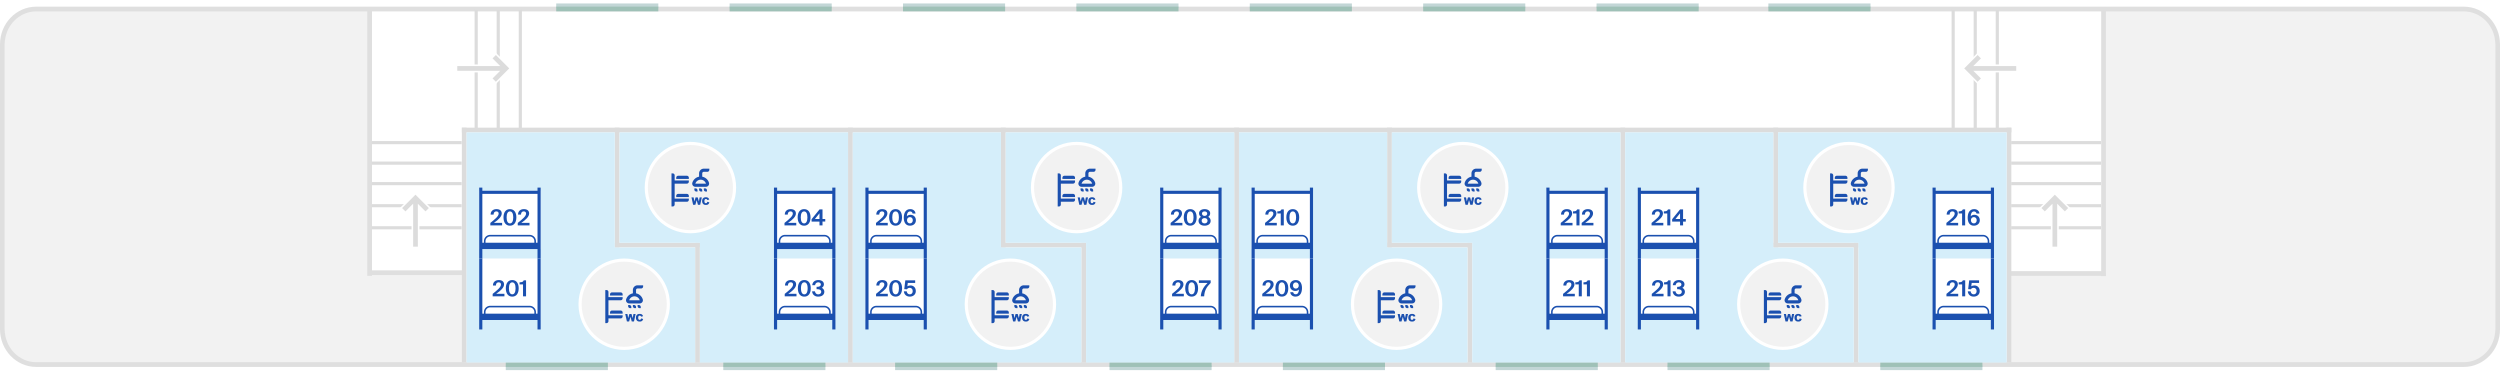 <svg viewBox="0 0 1586 237"
  xmlns="http://www.w3.org/2000/svg"
  xmlns:xlink="http://www.w3.org/1999/xlink"
  xmlns:vr="http://vr/wagonmap" preserveAspectRatio="xMinYMin meet">
  <defs>
    <svg id="pet-seat-icon" viewBox="0 0 620 620"
      xmlns="http://www.w3.org/2000/svg" preserveAspectRatio="xMinYMin meet">
      <g fill-rule="evenodd">
        <path d="M42.2 15.868a2.013 2.013 0 01-.716.132H27.548a2 2 0 01-1.02-.279l-7.883-4.669-2.736-6.519A2.5 2.5 0 0013.604 3h-2.676l1.26 3h-1.204a6 6 0 00-6 6v.099l-3.699 1.416a2 2 0 00-1.152 2.584l1.263 3.274A6 6 0 006.906 23h3.078v4.388c0 1.256.395 2.481 1.127 3.501l1.873 2.606V45h1.5a2.5 2.5 0 002.5-2.5v-9.004c0-.837-.263-1.654-.752-2.334l-1.87-2.606a2.002 2.002 0 01-.378-1.169V23a4 4 0 00-4-4H6.906a2 2 0 01-1.867-1.284l-.454-1.18 1.64-.627c1.581-.606 2.787-2.116 2.76-3.81V12c-.019-1.12.883-1.997 2-1.997h2.883l1.09 2.597a4.002 4.002 0 001.65 1.893l7.881 4.669a5.996 5.996 0 003.06.838h13.934c.735 0 1.462-.134 2.148-.397l2.748-1.053a2.5 2.5 0 001.605-2.334v-2.564L42.2 15.868zm4.067 8.562a2.499 2.499 0 00-3.228-1.44l-1.4.537 1.212 3.169c.088.228.133.471.133.715v17.584h1.5a2.5 2.5 0 002.5-2.5V27.41a6.01 6.01 0 00-.397-2.146l-.32-.834zm-9.445 4.117a4.001 4.001 0 00-4.668-1.384l-9.359 3.59a6.001 6.001 0 00-3.853 5.663L18.984 45l1.493-.007a2.501 2.501 0 002.488-2.52l-.023-6.097a2.005 2.005 0 011.288-1.889l9.356-3.589 3.016 4.153a2 2 0 01.382 1.175V45h1.5a2.5 2.5 0 002.5-2.5v-6.277c0-1.266-.4-2.5-1.145-3.524l-3.017-4.152z"/>
      </g>
    </svg>
  </defs>
  <g id="EDM_up" stroke="none" stroke-width="1" fill="none" fill-rule="evenodd">
    <path fill="#FFF" d="M0 0h1586v237H0z"/>
    <g transform="translate(3 2)">
      <path d="M1291.5 3.135h227v168.567l61.5-.202v57.32h-288.5c-11.046 0-20-8.954-20-20V23.136c0-11.046 8.954-20 20-20z" fill="#F2F2F2" transform="matrix(-1 0 0 1 2851.5 0)"/>
      <path d="M20 4.18h211v167.113h60.5v58.572H20c-11.046 0-20-8.954-20-20V24.18c0-11.045 8.954-20 20-20z" fill="#F2F2F2"/>
      <g transform="translate(230 2.18)">
        <path fill="#DFDFDF" fill-rule="nonzero" d="M3 .82v170H0V.82z"/>
        <path fill="#DFDFDF" fill-rule="nonzero" transform="rotate(-90 31.5 168.82)" d="M33 137.82v62h-3v-62z"/>
        <path fill="#DFDFDF" fill-rule="nonzero" transform="rotate(-90 1071.5 169.32)" d="M1073 138.32v62h-3v-62z"/>
        <path fill="#DFDFDF" fill-rule="nonzero" d="M1103 1v170h-3V1z"/>
        <path fill="#DCDCDC" d="M1040 76.82h3v149h-3z"/>
        <path fill="#DCDCDC" transform="rotate(180 61.5 151.32)" d="M60 76.82h3v149h-3z"/>
        <g transform="translate(157 76.82)" fill="#DCDCDC">
          <path transform="rotate(180 1.5 38)" d="M0 0h3v76H0z"/>
          <path transform="rotate(180 52.5 111)" d="M51 73h3v76h-3z"/>
          <path transform="rotate(180 27 74.5)" d="M0 73h54v3H0z"/>
        </g>
        <g transform="translate(402 76.82)" fill="#DCDCDC">
          <path transform="rotate(180 1.5 38)" d="M0 0h3v76H0z"/>
          <path transform="rotate(180 52.5 111)" d="M51 73h3v76h-3z"/>
          <path transform="rotate(180 27 74.5)" d="M0 73h54v3H0z"/>
        </g>
        <path fill="#DCDCDC" transform="rotate(180 306.5 151.32)" d="M305 76.82h3v149h-3z"/>
        <g transform="translate(647 76.82)" fill="#DCDCDC">
          <path transform="rotate(180 1.5 38)" d="M0 0h3v76H0z"/>
          <path transform="rotate(180 52.5 111)" d="M51 73h3v76h-3z"/>
          <path transform="rotate(180 27 74.5)" d="M0 73h54v3H0z"/>
        </g>
        <path fill="#DCDCDC" transform="rotate(180 551.5 151.32)" d="M550 76.82h3v149h-3z"/>
        <g transform="translate(892 76.82)" fill="#DCDCDC">
          <path transform="rotate(180 1.5 38)" d="M0 0h3v76H0z"/>
          <path transform="rotate(180 52.5 111)" d="M51 73h3v76h-3z"/>
          <path transform="rotate(180 27 74.5)" d="M0 73h54v3H0z"/>
        </g>
        <path fill="#DCDCDC" transform="rotate(180 796.5 151.32)" d="M795 76.82h3v149h-3z"/>
        <path fill="#DCDCDC" transform="rotate(180 551.5 78.32)" d="M60 76.821h983v3H60z"/>
      </g>
      <path d="M1560 3.724c5.944 0 11.33 2.512 15.226 6.584 3.873 4.047 6.274 9.636 6.274 15.813h0V206.88c0 6.177-2.4 11.766-6.274 15.813-3.897 4.072-9.282 6.584-15.226 6.584h0H20c-5.944 0-11.33-2.512-15.226-6.584C.901 218.645-1.5 213.056-1.5 206.88h0V26.12c0-6.177 2.4-11.766 6.274-15.813C8.671 6.236 14.056 3.724 20 3.724h0z" stroke="#DFDFDF" stroke-width="3"/>
      <g transform="translate(317)">
        <g transform="matrix(0 1 1 0 .86 227.8)">
          <path fill="#C2D6D6" d="M2 0h3v64.78H2z"/>
          <path fill="#9FC1B7" d="M0 0h3v64.78H0z"/>
        </g>
        <g transform="matrix(0 1 1 0 138.86 227.8)">
          <g>
            <path fill="#C2D6D6" d="M2 0h3v64.78H2z"/>
            <path fill="#9FC1B7" d="M0 0h3v64.78H0z"/>
          </g>
        </g>
        <g transform="matrix(0 1 1 0 247.86 227.8)">
          <path fill="#C2D6D6" d="M2 0h3v64.78H2z"/>
          <path fill="#9FC1B7" d="M0 0h3v64.78H0z"/>
        </g>
        <g transform="rotate(-90 19.03 -13.83)">
          <path fill="#C2D6D6" d="M2 0h3v64.78H2z"/>
          <path fill="#9FC1B7" d="M0 0h3v64.78H0z"/>
        </g>
        <g transform="rotate(-90 74.03 -68.83)">
          <path fill="#C2D6D6" d="M2 0h3v64.78H2z"/>
          <path fill="#9FC1B7" d="M0 0h3v64.78H0z"/>
        </g>
        <g transform="rotate(-90 129.03 -123.83)">
          <path fill="#C2D6D6" d="M2 0h3v64.78H2z"/>
          <path fill="#9FC1B7" d="M0 0h3v64.78H0z"/>
        </g>
        <g transform="rotate(-90 184.03 -178.83)">
          <path fill="#C2D6D6" d="M2 0h3v64.78H2z"/>
          <path fill="#9FC1B7" d="M0 0h3v64.78H0z"/>
        </g>
        <g transform="rotate(-90 239.03 -233.83)">
          <path fill="#C2D6D6" d="M2 0h3v64.78H2z"/>
          <path fill="#9FC1B7" d="M0 0h3v64.78H0z"/>
        </g>
        <g transform="rotate(-90 294.03 -288.83)">
          <path fill="#C2D6D6" d="M2 0h3v64.78H2z"/>
          <path fill="#9FC1B7" d="M0 0h3v64.78H0z"/>
        </g>
        <g transform="rotate(-90 349.03 -343.83)">
          <path fill="#C2D6D6" d="M2 0h3v64.78H2z"/>
          <path fill="#9FC1B7" d="M0 0h3v64.78H0z"/>
        </g>
        <g transform="rotate(-90 403.53 -398.33)">
          <path fill="#C2D6D6" d="M2 0h3v64.78H2z"/>
          <path fill="#9FC1B7" d="M0 0h3v64.78H0z"/>
        </g>
        <g transform="matrix(0 1 1 0 383.86 227.8)">
          <path fill="#C2D6D6" d="M2 0h3v64.78H2z"/>
          <path fill="#9FC1B7" d="M0 0h3v64.78H0z"/>
        </g>
        <g transform="matrix(0 1 1 0 493.86 227.8)">
          <path fill="#C2D6D6" d="M2 0h3v64.78H2z"/>
          <path fill="#9FC1B7" d="M0 0h3v64.78H0z"/>
        </g>
        <g transform="matrix(0 1 1 0 628.86 227.8)">
          <path fill="#C2D6D6" d="M2 0h3v64.78H2z"/>
          <path fill="#9FC1B7" d="M0 0h3v64.78H0z"/>
        </g>
        <g transform="matrix(0 1 1 0 737.86 227.8)">
          <path fill="#C2D6D6" d="M2 0h3v64.78H2z"/>
          <path fill="#9FC1B7" d="M0 0h3v64.78H0z"/>
        </g>
        <g transform="matrix(0 1 1 0 872.86 227.8)">
          <path fill="#C2D6D6" d="M2 0h3v64.78H2z"/>
          <path fill="#9FC1B7" d="M0 0h3v64.78H0z"/>
        </g>
      </g>
      <g id="stairs" transform="translate(232.59 4.493)">
        <g id="Stairs" transform="rotate(-90 75.25 74.75)">
          <path stroke="#DCDCDC" stroke-width="2" stroke-linecap="square" d="M12 55.78v-55M26 55.78v-55M40 55.78v-55M53 55.78v-55M66 55.78v-55"/>
          <path d="M24.5 18.293l9.192 9.192-9.192 9.193-2.828-2.829L26.02 29.5H-.5v-4h26.55l-4.378-4.379 2.828-2.828z" stroke="#FFF" fill="#DCDCDC"/>
        </g>
        <g id="Steps" transform="translate(54.5)">
          <path stroke="#DCDCDC" stroke-width="2" stroke-linecap="square" d="M12 74.78v-74M26 74.78v-74M40 74.78v-74"/>
          <path d="M24.5 27.71l9.192 9.192-9.192 9.193-2.828-2.829 4.349-4.349H-.5v-4h26.55l-4.378-4.379L24.5 27.71z" stroke="#FFF" fill="#DCDCDC"/>
        </g>
        <g id="Stairs" transform="rotate(-90 595.25 -445.25)">
          <path stroke="#DCDCDC" stroke-width="2" stroke-linecap="square" d="M12 55.78v-55M26 55.78v-55M40 55.78v-55M53 55.78v-55M66 55.78v-55"/>
          <path d="M24.5 18.293l9.192 9.192-9.192 9.193-2.828-2.829L26.02 29.5H-.5v-4h26.55l-4.378-4.379 2.828-2.828z" stroke="#FFF" fill="#DCDCDC"/>
        </g>
        <g id="Steps" transform="matrix(-1 0 0 1 1043.5 0)">
          <path stroke="#DCDCDC" stroke-width="2" stroke-linecap="square" d="M12 74.78v-74M26 74.78v-74M40 74.78v-74"/>
          <path d="M24.5 27.71l9.192 9.192-9.192 9.193-2.828-2.829 4.349-4.349H-.5v-4h26.55l-4.378-4.379L24.5 27.71z" stroke="#FFF" fill="#DCDCDC"/>
        </g>
      </g>
    </g>
    <g id="Cabins" transform="translate(296 84)">
      <g id="cabin_201-202">
        <path id="cabin_hilight_201-202" fill="#D5EEFA" d="M0 0h94v73h51v73H0z"/>
        <g id="bed_201" transform="translate(8 80)">
          <path id="highlight_201" fill="#FFF" d="M0 0h39v39H0z"/>
          <path d="M2 35h1v-1a4 4 0 014-4h25a4 4 0 014 4v1h1V0h2v45h-2v-6H2v6H0V0h2v35zm33 0v-1a3 3 0 00-3-3H7a3 3 0 00-3 3v1h31z" fill="#1B50AF" fill-rule="nonzero"/>
          <path d="M15.769 16.398c0 1.904-1.848 3.892-4.97 5.978h5.208V24H8.545v-1.568c3.262-2.632 5.278-4.326 5.278-5.936 0-.882-.56-1.4-1.498-1.4-.854 0-1.722.518-1.722 2.03H8.727c-.028-2.1 1.456-3.458 3.71-3.458 2.03 0 3.332.966 3.332 2.73zm1.12 2.506c0-3.08 1.372-5.236 4.088-5.236 2.702 0 4.074 2.156 4.074 5.236 0 3.094-1.372 5.278-4.074 5.278-2.716 0-4.088-2.184-4.088-5.278zm6.188 0c0-2.422-.728-3.78-2.1-3.78s-2.114 1.358-2.114 3.78c0 2.436.742 3.822 2.114 3.822 1.372 0 2.1-1.386 2.1-3.822zM27.795 24v-7.588h-2.184v-1.316c1.47-.042 2.156-.14 2.646-1.246h1.47V24h-1.932z" id="bednumber_201" fill="#1B50AF"/>
        </g>
        <g id="bed_202" transform="translate(8 35)">
          <path id="highlight_202" fill="#FFF" d="M0 2h39v37H0z"/>
          <path d="M3 35v-1a4 4 0 014-4h25a4 4 0 014 4v1h1V4H2v31h1zm32 0v-1a3 3 0 00-3-3H7a3 3 0 00-3 3v1h31zm2-33V0h2v45h-2v-6H2v6H0V0h2v2h35z" fill="#1B50AF" fill-rule="nonzero"/>
          <path d="M14.299 16.398c0 1.904-1.848 3.892-4.97 5.978h5.208V24H7.075v-1.568c3.262-2.632 5.278-4.326 5.278-5.936 0-.882-.56-1.4-1.498-1.4-.854 0-1.722.518-1.722 2.03H7.257c-.028-2.1 1.456-3.458 3.71-3.458 2.03 0 3.332.966 3.332 2.73zm1.12 2.506c0-3.08 1.372-5.236 4.088-5.236 2.702 0 4.074 2.156 4.074 5.236 0 3.094-1.372 5.278-4.074 5.278-2.716 0-4.088-2.184-4.088-5.278zm6.188 0c0-2.422-.728-3.78-2.1-3.78s-2.114 1.358-2.114 3.78c0 2.436.742 3.822 2.114 3.822 1.372 0 2.1-1.386 2.1-3.822zm10.08-2.506c0 1.904-1.848 3.892-4.97 5.978h5.208V24h-7.462v-1.568c3.262-2.632 5.278-4.326 5.278-5.936 0-.882-.56-1.4-1.498-1.4-.854 0-1.722.518-1.722 2.03h-1.876c-.028-2.1 1.456-3.458 3.71-3.458 2.03 0 3.332.966 3.332 2.73z" id="bednumber_202" fill="#1B50AF"/>
        </g>
      </g>
      <g id="cabin_203-204" transform="translate(97)">
        <path id="cabin_hilight_203-204" fill="#D5EEFA" transform="rotate(-180 72.5 73)" d="M0 0h94v76h51v70H0z"/>
        <g id="bed_203" transform="translate(98 80)">
          <path id="highlight_203" fill="#FFF" d="M0 0h39v39H0z"/>
          <path d="M2 45H0V0h2v35h1v-1a4 4 0 014-4h25a4 4 0 014 4v1h1V0h2v45h-2v-6H2v6zm30-14H7a3 3 0 00-3 3v1h31v-1a3 3 0 00-3-3z" fill="#1B50AF" fill-rule="nonzero"/>
          <path d="M14.054 16.398c0 1.904-1.848 3.892-4.97 5.978h5.208V24H6.83v-1.568c3.262-2.632 5.278-4.326 5.278-5.936 0-.882-.56-1.4-1.498-1.4-.854 0-1.722.518-1.722 2.03H7.012c-.028-2.1 1.456-3.458 3.71-3.458 2.03 0 3.332.966 3.332 2.73zm1.12 2.506c0-3.08 1.372-5.236 4.088-5.236 2.702 0 4.074 2.156 4.074 5.236 0 3.094-1.372 5.278-4.074 5.278-2.716 0-4.088-2.184-4.088-5.278zm6.188 0c0-2.422-.728-3.78-2.1-3.78s-2.114 1.358-2.114 3.78c0 2.436.742 3.822 2.114 3.822 1.372 0 2.1-1.386 2.1-3.822zm8.624 2.24c0-1.19-1.106-1.666-2.548-1.666h-.406v-1.512h.336c1.456 0 2.366-.532 2.366-1.484 0-.882-.77-1.358-1.61-1.358-1.162 0-1.904.742-2.002 1.792h-1.834c.224-2.016 1.624-3.248 3.948-3.248 1.694 0 3.444.812 3.444 2.73 0 .98-.602 1.806-1.372 2.226a2.656 2.656 0 011.638 2.464c0 2.058-1.778 3.094-3.92 3.094-2.324 0-3.696-1.512-3.822-3.374h1.82c.14 1.022.798 1.918 2.058 1.918 1.05 0 1.904-.63 1.904-1.582z" id="bednumber_203" fill="#1B50AF"/>
        </g>
        <g id="bed_204" transform="translate(98 35)">
          <path id="highlight_204" fill="#FFF" d="M0 2h39v37H0z"/>
          <path d="M37 4H2v31h1v-1a4 4 0 014-4h25a4 4 0 014 4v1h1V4zm0-2V0h2v45h-2v-6H2v6H0V0h2v2h35zm-2 33v-1a3 3 0 00-3-3H7a3 3 0 00-3 3v1h31z" fill="#1B50AF" fill-rule="nonzero"/>
          <path d="M13.914 16.398c0 1.904-1.848 3.892-4.97 5.978h5.208V24H6.69v-1.568c3.262-2.632 5.278-4.326 5.278-5.936 0-.882-.56-1.4-1.498-1.4-.854 0-1.722.518-1.722 2.03H6.872c-.028-2.1 1.456-3.458 3.71-3.458 2.03 0 3.332.966 3.332 2.73zm1.12 2.506c0-3.08 1.372-5.236 4.088-5.236 2.702 0 4.074 2.156 4.074 5.236 0 3.094-1.372 5.278-4.074 5.278-2.716 0-4.088-2.184-4.088-5.278zm6.188 0c0-2.422-.728-3.78-2.1-3.78s-2.114 1.358-2.114 3.78c0 2.436.742 3.822 2.114 3.822 1.372 0 2.1-1.386 2.1-3.822zm11.312 2.66h-1.736V24H28.88v-2.436h-5.012v-1.512l5.04-6.202h1.89v6.076h1.736v1.638zm-6.552-1.638h2.898V16.3l-2.898 3.626z" id="bednumber_204" fill="#1B50AF"/>
        </g>
      </g>
      <g id="cabin_205-206" transform="translate(245)">
        <path id="cabin_hilight_205-206" fill="#D5EEFA" d="M0 0h94v73h51v73H0z"/>
        <g id="bed_205" transform="translate(8 80)">
          <path id="highlight_205" fill="#FFF" d="M0 0h39v39H0z"/>
          <path d="M2 45H0V0h2v35h1v-1a4 4 0 014-4h25a4 4 0 014 4v1h1V0h2v45h-2v-6H2v6zm30-14H7a3 3 0 00-3 3v1h31v-1a3 3 0 00-3-3z" fill="#1B50AF" fill-rule="nonzero"/>
          <path d="M13.991 16.398c0 1.904-1.848 3.892-4.97 5.978h5.208V24H6.767v-1.568c3.262-2.632 5.278-4.326 5.278-5.936 0-.882-.56-1.4-1.498-1.4-.854 0-1.722.518-1.722 2.03H6.949c-.028-2.1 1.456-3.458 3.71-3.458 2.03 0 3.332.966 3.332 2.73zm1.12 2.506c0-3.08 1.372-5.236 4.088-5.236 2.702 0 4.074 2.156 4.074 5.236 0 3.094-1.372 5.278-4.074 5.278-2.716 0-4.088-2.184-4.088-5.278zm6.188 0c0-2.422-.728-3.78-2.1-3.78s-2.114 1.358-2.114 3.78c0 2.436.742 3.822 2.114 3.822 1.372 0 2.1-1.386 2.1-3.822zm8.736 1.764c0-1.386-.938-2.072-1.876-2.072-.896 0-1.54.448-1.736.924l-1.764-.084.672-5.586h6.258v1.624h-4.676l-.28 2.17c.42-.308 1.078-.56 2.016-.56 1.736 0 3.346 1.232 3.346 3.57 0 2.24-1.736 3.528-3.822 3.528-2.38 0-3.64-1.624-3.752-3.374h1.82c.112 1.05.714 1.918 1.96 1.918 1.064 0 1.834-.77 1.834-2.058z" id="bednumber_205" fill="#1B50AF"/>
        </g>
        <g id="bed_206" transform="translate(8 35)">
          <path id="highlight_206" fill="#FFF" d="M0 2h39v37H0z"/>
          <path d="M2 0v2l35-.001V0h2v45h-2v-6H2v6H0V0h2zm35 3.999L2 4v31h1v-1a4 4 0 014-4h25a4 4 0 014 4v1h1V3.999zM32 31H7a3 3 0 00-3 3v1h31v-1a3 3 0 00-3-3z" fill="#1B50AF" fill-rule="nonzero"/>
          <path d="M13.956 16.398c0 1.904-1.848 3.892-4.97 5.978h5.208V24H6.732v-1.568c3.262-2.632 5.278-4.326 5.278-5.936 0-.882-.56-1.4-1.498-1.4-.854 0-1.722.518-1.722 2.03H6.914c-.028-2.1 1.456-3.458 3.71-3.458 2.03 0 3.332.966 3.332 2.73zm1.12 2.506c0-3.08 1.372-5.236 4.088-5.236 2.702 0 4.074 2.156 4.074 5.236 0 3.094-1.372 5.278-4.074 5.278-2.716 0-4.088-2.184-4.088-5.278zm6.188 0c0-2.422-.728-3.78-2.1-3.78s-2.114 1.358-2.114 3.78c0 2.436.742 3.822 2.114 3.822 1.372 0 2.1-1.386 2.1-3.822zm5.026-.672c.434-.546 1.246-.966 2.31-.966 1.876 0 3.444 1.274 3.444 3.472 0 2.086-1.582 3.444-3.78 3.444-2.716 0-3.906-2.184-3.906-5.026 0-2.912 1.078-5.488 4.116-5.488 2.212 0 3.248 1.498 3.36 2.8h-1.89c-.098-.84-.77-1.33-1.596-1.33-1.274 0-2.058 1.204-2.058 3.094zm1.974 4.494c1.05 0 1.82-.784 1.82-2.016 0-1.19-.77-1.974-1.82-1.974-1.064 0-1.862.784-1.862 1.974 0 1.218.798 2.016 1.862 2.016z" id="bednumber_206" fill="#1B50AF"/>
        </g>
      </g>
      <g id="cabin_207-208" transform="translate(342)">
        <path id="cabin_hilight_207-208" fill="#D5EEFA" transform="rotate(-180 72.5 73)" d="M0 0h94v76h51v70H0z"/>
        <g id="bed_207" transform="translate(98 80)">
          <path id="highlight_207" fill="#FFF" d="M0 0h39v39H0z"/>
          <path d="M2 0v35h1v-1a4 4 0 014-4h25a4 4 0 014 4v1h1V0h2v45h-2v-6H2v6H0V0h2zm30 31H7a3 3 0 00-3 3v1h31v-1a3 3 0 00-3-3z" fill="#1B50AF" fill-rule="nonzero"/>
          <path d="M14.782 16.398c0 1.904-1.848 3.892-4.97 5.978h5.208V24H7.558v-1.568c3.262-2.632 5.278-4.326 5.278-5.936 0-.882-.56-1.4-1.498-1.4-.854 0-1.722.518-1.722 2.03H7.74c-.028-2.1 1.456-3.458 3.71-3.458 2.03 0 3.332.966 3.332 2.73zm1.12 2.506c0-3.08 1.372-5.236 4.088-5.236 2.702 0 4.074 2.156 4.074 5.236 0 3.094-1.372 5.278-4.074 5.278-2.716 0-4.088-2.184-4.088-5.278zm6.188 0c0-2.422-.728-3.78-2.1-3.78s-2.114 1.358-2.114 3.78c0 2.436.742 3.822 2.114 3.822 1.372 0 2.1-1.386 2.1-3.822zm2.492-5.054h7.462v1.624c-2.646 2.702-3.934 4.872-4.13 8.526h-2.128c.168-3.528 2.044-6.384 4.312-8.526h-5.516V13.85z" id="bednumber_207" fill="#1B50AF"/>
        </g>
        <g id="bed_208" transform="translate(98 35)">
          <path id="highlight_208" fill="#FFF" d="M0 2h39v37H0z"/>
          <path d="M2 0v2l35-.001V0h2v45h-2v-6H2v6H0V0h2zm35 3.999L2 4v31h1v-1a4 4 0 014-4h25a4 4 0 014 4v1h1V3.999zM32 31H7a3 3 0 00-3 3v1h31v-1a3 3 0 00-3-3z" fill="#1B50AF" fill-rule="nonzero"/>
          <path d="M13.865 16.398c0 1.904-1.848 3.892-4.97 5.978h5.208V24H6.641v-1.568c3.262-2.632 5.278-4.326 5.278-5.936 0-.882-.56-1.4-1.498-1.4-.854 0-1.722.518-1.722 2.03H6.823c-.028-2.1 1.456-3.458 3.71-3.458 2.03 0 3.332.966 3.332 2.73zm1.12 2.506c0-3.08 1.372-5.236 4.088-5.236 2.702 0 4.074 2.156 4.074 5.236 0 3.094-1.372 5.278-4.074 5.278-2.716 0-4.088-2.184-4.088-5.278zm6.188 0c0-2.422-.728-3.78-2.1-3.78s-2.114 1.358-2.114 3.78c0 2.436.742 3.822 2.114 3.822 1.372 0 2.1-1.386 2.1-3.822zm10.556-2.632c0 .91-.364 1.764-1.232 2.296 1.134.644 1.54 1.554 1.54 2.534 0 1.988-1.694 3.08-3.85 3.08-2.142 0-3.836-1.092-3.836-3.08 0-.98.42-1.904 1.554-2.534-.84-.476-1.246-1.386-1.246-2.282 0-1.512 1.386-2.618 3.528-2.618 2.156 0 3.542 1.106 3.542 2.604zm-3.542-1.148c-1.008 0-1.652.546-1.652 1.386 0 .84.644 1.456 1.652 1.456s1.666-.616 1.666-1.456-.658-1.386-1.666-1.386zm-1.862 5.894c0 1.008.728 1.708 1.862 1.708 1.148 0 1.876-.7 1.876-1.708s-.728-1.666-1.876-1.666c-1.134 0-1.862.658-1.862 1.666z" id="bednumber_208" fill="#1B50AF"/>
        </g>
      </g>
      <g id="cabin_209-210" transform="translate(490)">
        <path id="cabin_hilight_209-210" fill="#D5EEFA" d="M0 0h94v73h51v73H0z"/>
        <g id="bed_209" transform="translate(8 80)">
          <path id="highlight_209" fill="#FFF" d="M0 0h39v39H0z"/>
          <path d="M2 0v35h1v-1a4 4 0 014-4h25a4 4 0 014 4v1h1V0h2v45h-2v-6H2v6H0V0h2zm30 31H7a3 3 0 00-3 3v1h31v-1a3 3 0 00-3-3z" fill="#1B50AF" fill-rule="nonzero"/>
          <path d="M13.998 16.398c0 1.904-1.848 3.892-4.97 5.978h5.208V24H6.774v-1.568c3.262-2.632 5.278-4.326 5.278-5.936 0-.882-.56-1.4-1.498-1.4-.854 0-1.722.518-1.722 2.03H6.956c-.028-2.1 1.456-3.458 3.71-3.458 2.03 0 3.332.966 3.332 2.73zm1.12 2.506c0-3.08 1.372-5.236 4.088-5.236 2.702 0 4.074 2.156 4.074 5.236 0 3.094-1.372 5.278-4.074 5.278-2.716 0-4.088-2.184-4.088-5.278zm6.188 0c0-2.422-.728-3.78-2.1-3.78s-2.114 1.358-2.114 3.78c0 2.436.742 3.822 2.114 3.822 1.372 0 2.1-1.386 2.1-3.822zm8.75.714c-.434.546-1.246.966-2.324.966-1.862 0-3.43-1.288-3.43-3.472 0-2.086 1.582-3.444 3.78-3.444 2.716 0 3.906 2.184 3.906 5.026 0 2.912-1.092 5.488-4.116 5.488-2.212 0-3.248-1.512-3.36-2.8h1.89c.098.84.756 1.316 1.596 1.316 1.274 0 2.058-1.204 2.058-3.08zm-1.974-4.48c-1.05 0-1.82.77-1.82 1.988 0 1.19.77 1.974 1.82 1.974s1.848-.784 1.848-1.974c0-1.204-.798-1.988-1.848-1.988z" id="bednumber_209" fill="#1B50AF"/>
        </g>
        <g id="bed_210" transform="translate(8 35)">
          <path id="highlight_210" fill="#FFF" d="M0 2h39v37H0z"/>
          <path d="M2 0v2l35-.001V0h2v45h-2v-6H2v6H0V0h2zm35 3.999L2 4v31h1v-1a4 4 0 014-4h25a4 4 0 014 4v1h1V3.999zM32 31H7a3 3 0 00-3 3v1h31v-1a3 3 0 00-3-3z" fill="#1B50AF" fill-rule="nonzero"/>
          <path d="M15.769 16.398c0 1.904-1.848 3.892-4.97 5.978h5.208V24H8.545v-1.568c3.262-2.632 5.278-4.326 5.278-5.936 0-.882-.56-1.4-1.498-1.4-.854 0-1.722.518-1.722 2.03H8.727c-.028-2.1 1.456-3.458 3.71-3.458 2.03 0 3.332.966 3.332 2.73zM18.513 24v-7.588h-2.184v-1.316c1.47-.042 2.156-.14 2.646-1.246h1.47V24h-1.932zm3.542-5.096c0-3.08 1.372-5.236 4.088-5.236 2.702 0 4.074 2.156 4.074 5.236 0 3.094-1.372 5.278-4.074 5.278-2.716 0-4.088-2.184-4.088-5.278zm6.188 0c0-2.422-.728-3.78-2.1-3.78s-2.114 1.358-2.114 3.78c0 2.436.742 3.822 2.114 3.822 1.372 0 2.1-1.386 2.1-3.822z" id="bednumber_210" fill="#1B50AF"/>
        </g>
      </g>
      <g id="cabin_211-212" transform="translate(587)">
        <path id="cabin_hilight_211-212" fill="#D5EEFA" transform="rotate(-180 72.5 73)" d="M0 0h94v76h51v70H0z"/>
        <g id="bed_211" transform="translate(98 80)">
          <path id="highlight_211" fill="#FFF" d="M0 0h39v39H0z"/>
          <path d="M2 0v35h1v-1a4 4 0 014-4h25a4 4 0 014 4v1h1V0h2v45h-2v-6H2v6H0V0h2zm30 31H7a3 3 0 00-3 3v1h31v-1a3 3 0 00-3-3z" fill="#1B50AF" fill-rule="nonzero"/>
          <path d="M17.827 16.398c0 1.904-1.848 3.892-4.97 5.978h5.208V24h-7.462v-1.568c3.262-2.632 5.278-4.326 5.278-5.936 0-.882-.56-1.4-1.498-1.4-.854 0-1.722.518-1.722 2.03h-1.876c-.028-2.1 1.456-3.458 3.71-3.458 2.03 0 3.332.966 3.332 2.73zM20.571 24v-7.588h-2.184v-1.316c1.47-.042 2.156-.14 2.646-1.246h1.47V24h-1.932zm5.166 0v-7.588h-2.184v-1.316c1.47-.042 2.156-.14 2.646-1.246h1.47V24h-1.932z" id="bednumber_211" fill="#1B50AF"/>
        </g>
        <g id="bed_212" transform="translate(98 35)">
          <path id="highlight_212" fill="#FFF" d="M0 2h39v37H0z"/>
          <path d="M2 0v2l35-.001V0h2v45h-2v-6H2v6H0V0h2zm35 3.999L2 4v31h1v-1a4 4 0 014-4h25a4 4 0 014 4v1h1V3.999zM32 31H7a3 3 0 00-3 3v1h31v-1a3 3 0 00-3-3z" fill="#1B50AF" fill-rule="nonzero"/>
          <path d="M16.357 16.398c0 1.904-1.848 3.892-4.97 5.978h5.208V24H9.133v-1.568c3.262-2.632 5.278-4.326 5.278-5.936 0-.882-.56-1.4-1.498-1.4-.854 0-1.722.518-1.722 2.03H9.315c-.028-2.1 1.456-3.458 3.71-3.458 2.03 0 3.332.966 3.332 2.73zM19.101 24v-7.588h-2.184v-1.316c1.47-.042 2.156-.14 2.646-1.246h1.47V24h-1.932zm10.528-7.602c0 1.904-1.848 3.892-4.97 5.978h5.208V24h-7.462v-1.568c3.262-2.632 5.278-4.326 5.278-5.936 0-.882-.56-1.4-1.498-1.4-.854 0-1.722.518-1.722 2.03h-1.876c-.028-2.1 1.456-3.458 3.71-3.458 2.03 0 3.332.966 3.332 2.73z" id="bednumber_212" fill="#1B50AF"/>
        </g>
      </g>
      <g id="cabin_213-214" transform="translate(735)">
        <path id="cabin_hilight_213-214" fill="#D5EEFA" d="M0 0h94v73h51v73H0z"/>
        <g id="bed_213" transform="translate(8 80)">
          <path id="highlight_213" fill="#FFF" d="M0 0h39v39H0z"/>
          <path d="M2 0v35h1v-1a4 4 0 014-4h25a4 4 0 014 4v1h1V0h2v45h-2v-6H2v6H0V0h2zm30 31H7a3 3 0 00-3 3v1h31v-1a3 3 0 00-3-3z" fill="#1B50AF" fill-rule="nonzero"/>
          <path d="M16.112 16.398c0 1.904-1.848 3.892-4.97 5.978h5.208V24H8.888v-1.568c3.262-2.632 5.278-4.326 5.278-5.936 0-.882-.56-1.4-1.498-1.4-.854 0-1.722.518-1.722 2.03H9.07c-.028-2.1 1.456-3.458 3.71-3.458 2.03 0 3.332.966 3.332 2.73zM18.856 24v-7.588h-2.184v-1.316c1.47-.042 2.156-.14 2.646-1.246h1.47V24h-1.932zm9.072-2.856c0-1.19-1.106-1.666-2.548-1.666h-.406v-1.512h.336c1.456 0 2.366-.532 2.366-1.484 0-.882-.77-1.358-1.61-1.358-1.162 0-1.904.742-2.002 1.792H22.23c.224-2.016 1.624-3.248 3.948-3.248 1.694 0 3.444.812 3.444 2.73 0 .98-.602 1.806-1.372 2.226a2.656 2.656 0 011.638 2.464c0 2.058-1.778 3.094-3.92 3.094-2.324 0-3.696-1.512-3.822-3.374h1.82c.14 1.022.798 1.918 2.058 1.918 1.05 0 1.904-.63 1.904-1.582z" id="bednumber_213" fill="#1B50AF"/>
        </g>
        <g id="bed_214" transform="translate(8 35)">
          <path id="highlight_214" fill="#FFF" d="M0 2h39v37H0z"/>
          <path d="M2 0v2l35-.001V0h2v45h-2v-6H2v6H0V0h2zm35 3.999L2 4v31h1v-1a4 4 0 014-4h25a4 4 0 014 4v1h1V3.999zM32 31H7a3 3 0 00-3 3v1h31v-1a3 3 0 00-3-3z" fill="#1B50AF" fill-rule="nonzero"/>
          <path d="M15.972 16.398c0 1.904-1.848 3.892-4.97 5.978h5.208V24H8.748v-1.568c3.262-2.632 5.278-4.326 5.278-5.936 0-.882-.56-1.4-1.498-1.4-.854 0-1.722.518-1.722 2.03H8.93c-.028-2.1 1.456-3.458 3.71-3.458 2.03 0 3.332.966 3.332 2.73zM18.716 24v-7.588h-2.184v-1.316c1.47-.042 2.156-.14 2.646-1.246h1.47V24h-1.932zm11.76-2.436H28.74V24h-1.918v-2.436H21.81v-1.512l5.04-6.202h1.89v6.076h1.736v1.638zm-6.552-1.638h2.898V16.3l-2.898 3.626z" id="bednumber_214" fill="#1B50AF"/>
        </g>
      </g>
      <g id="cabin_215-216" transform="translate(832)">
        <path id="cabin_hilight_215-216" fill="#D5EEFA" transform="rotate(-180 72.5 73)" d="M0 0h94v76h51v70H0z"/>
        <g id="bed_215" transform="translate(98 80)">
          <path id="highlight_215" fill="#FFF" d="M0 0h39v39H0z"/>
          <path d="M2 0v35h1v-1a4 4 0 014-4h25a4 4 0 014 4v1h1V0h2v45h-2v-6H2v6H0V0h2zm30 31H7a3 3 0 00-3 3v1h31v-1a3 3 0 00-3-3z" fill="#1B50AF" fill-rule="nonzero"/>
          <path d="M16.049 16.398c0 1.904-1.848 3.892-4.97 5.978h5.208V24H8.825v-1.568c3.262-2.632 5.278-4.326 5.278-5.936 0-.882-.56-1.4-1.498-1.4-.854 0-1.722.518-1.722 2.03H9.007c-.028-2.1 1.456-3.458 3.71-3.458 2.03 0 3.332.966 3.332 2.73zM18.793 24v-7.588h-2.184v-1.316c1.47-.042 2.156-.14 2.646-1.246h1.47V24h-1.932zm9.184-3.332c0-1.386-.938-2.072-1.876-2.072-.896 0-1.54.448-1.736.924l-1.764-.084.672-5.586h6.258v1.624h-4.676l-.28 2.17c.42-.308 1.078-.56 2.016-.56 1.736 0 3.346 1.232 3.346 3.57 0 2.24-1.736 3.528-3.822 3.528-2.38 0-3.64-1.624-3.752-3.374h1.82c.112 1.05.714 1.918 1.96 1.918 1.064 0 1.834-.77 1.834-2.058z" id="bednumber_215" fill="#1B50AF"/>
        </g>
        <g id="bed_216" transform="translate(98 35)">
          <path id="highlight_216" fill="#FFF" d="M0 2h39v37H0z"/>
          <path d="M2 0v2l35-.001V0h2v45h-2v-6H2v6H0V0h2zm35 3.999L2 4v31h1v-1a4 4 0 014-4h25a4 4 0 014 4v1h1V3.999zM32 31H7a3 3 0 00-3 3v1h31v-1a3 3 0 00-3-3z" fill="#1B50AF" fill-rule="nonzero"/>
          <path d="M16.014 16.398c0 1.904-1.848 3.892-4.97 5.978h5.208V24H8.79v-1.568c3.262-2.632 5.278-4.326 5.278-5.936 0-.882-.56-1.4-1.498-1.4-.854 0-1.722.518-1.722 2.03H8.972c-.028-2.1 1.456-3.458 3.71-3.458 2.03 0 3.332.966 3.332 2.73zM18.758 24v-7.588h-2.184v-1.316c1.47-.042 2.156-.14 2.646-1.246h1.47V24h-1.932zm5.474-5.768c.434-.546 1.246-.966 2.31-.966 1.876 0 3.444 1.274 3.444 3.472 0 2.086-1.582 3.444-3.78 3.444-2.716 0-3.906-2.184-3.906-5.026 0-2.912 1.078-5.488 4.116-5.488 2.212 0 3.248 1.498 3.36 2.8h-1.89c-.098-.84-.77-1.33-1.596-1.33-1.274 0-2.058 1.204-2.058 3.094zm1.974 4.494c1.05 0 1.82-.784 1.82-2.016 0-1.19-.77-1.974-1.82-1.974-1.064 0-1.862.784-1.862 1.974 0 1.218.798 2.016 1.862 2.016z" id="bednumber_216" fill="#1B50AF"/>
        </g>
      </g>
    </g>
    <g id="Service-badges" transform="translate(367 90)">
      <g id="service-badge" transform="translate(42)">
        <circle stroke="#fff" stroke-width="2" fill="#f2f2f2" cx="29" cy="29" r="28"/>
        <g id="Icon" transform="translate(17 17)">
          <path d="M0 0h24v24H0z"/>
          <path d="M19.5 14.5v-.75c0-.69-.56-1.25-1.25-1.25h-.75v.75c0 .69.56 1.25 1.25 1.25h.75zm3 0v-.75c0-.69-.56-1.25-1.25-1.25h-.75v.75c0 .69.56 1.25 1.25 1.25h.75zm-6 0v-.75c0-.69-.56-1.25-1.25-1.25h-.75v.75c0 .69.56 1.25 1.25 1.25h.75zm-1.357-4.995A3.52 3.52 0 0118.5 7c1.539 0 2.92 1.03 3.355 2.5l-6.713.005zM20.5 0a3 3 0 00-3 3v2.096c-1.999.375-3.685 1.848-4.275 3.841a1.973 1.973 0 00.316 1.757c.383.512.968.806 1.607.806h6.704c.638 0 1.224-.294 1.606-.806.381-.51.496-1.15.317-1.757-.59-1.993-2.277-3.465-4.275-3.84V3a1 1 0 011-1h2.25C23.44 2 24 1.44 24 .75V0h-3.5zm1.288 21.91c-.286 0-.509-.096-.667-.29-.157-.193-.236-.55-.236-1.07 0-.42.065-.729.198-.925a.853.853 0 01.757-.398.86.86 0 01.393.09c.119.06.217.146.299.256.049.067.096.171.141.314l1.282-.285c-.165-.495-.416-.863-.755-1.102-.338-.24-.803-.359-1.395-.359-.757 0-1.342.209-1.755.627-.415.417-.62 1.014-.62 1.791 0 .583.117 1.061.352 1.435.235.374.514.635.838.784.323.148.741.222 1.251.222.421 0 .769-.061 1.04-.183a1.75 1.75 0 00.684-.541c.184-.24.319-.538.405-.895l-1.273-.384c-.064.297-.166.523-.309.68-.142.155-.351.233-.63.233zm-4.42-1.062l-.728-2.627h-1.375l-.726 2.63-.496-2.63h-1.38l1.046 4.699h1.424l.82-2.959.825 2.959H18.2l1.037-4.699h-1.373l-.497 2.627zM4.25 16C3.56 16 3 16.56 3 17.25V18h8v-.75c0-.69-.56-1.25-1.25-1.25h-5.5zm0-11.5C3.56 4.5 3 5.06 3 5.75v.75h8v-.75c0-.69-.56-1.25-1.25-1.25h-5.5zM2 4.25C2 3.56 1.44 3 .75 3H0v21h.75C1.44 24 2 23.44 2 22.75V21h7.75c.69 0 1.25-.56 1.25-1.25V19H2V9.5h7.75c.69 0 1.25-.56 1.25-1.25V7.5H2V4.25z" fill="#1b50af"/>
        </g>
      </g>
      <g id="service-badge" transform="translate(0 74)">
        <circle stroke="#fff" stroke-width="2" fill="#f2f2f2" cx="29" cy="29" r="28"/>
        <g id="Icon" transform="translate(17 17)">
          <path d="M0 0h24v24H0z"/>
          <path d="M19.5 14.5v-.75c0-.69-.56-1.25-1.25-1.25h-.75v.75c0 .69.56 1.25 1.25 1.25h.75zm3 0v-.75c0-.69-.56-1.25-1.25-1.25h-.75v.75c0 .69.56 1.25 1.25 1.25h.75zm-6 0v-.75c0-.69-.56-1.25-1.25-1.25h-.75v.75c0 .69.56 1.25 1.25 1.25h.75zm-1.357-4.995A3.52 3.52 0 0118.5 7c1.539 0 2.92 1.03 3.355 2.5l-6.713.005zM20.5 0a3 3 0 00-3 3v2.096c-1.999.375-3.685 1.848-4.275 3.841a1.973 1.973 0 00.316 1.757c.383.512.968.806 1.607.806h6.704c.638 0 1.224-.294 1.606-.806.381-.51.496-1.15.317-1.757-.59-1.993-2.277-3.465-4.275-3.84V3a1 1 0 011-1h2.25C23.44 2 24 1.44 24 .75V0h-3.5zm1.288 21.91c-.286 0-.509-.096-.667-.29-.157-.193-.236-.55-.236-1.07 0-.42.065-.729.198-.925a.853.853 0 01.757-.398.86.86 0 01.393.09c.119.06.217.146.299.256.049.067.096.171.141.314l1.282-.285c-.165-.495-.416-.863-.755-1.102-.338-.24-.803-.359-1.395-.359-.757 0-1.342.209-1.755.627-.415.417-.62 1.014-.62 1.791 0 .583.117 1.061.352 1.435.235.374.514.635.838.784.323.148.741.222 1.251.222.421 0 .769-.061 1.04-.183a1.75 1.75 0 00.684-.541c.184-.24.319-.538.405-.895l-1.273-.384c-.064.297-.166.523-.309.68-.142.155-.351.233-.63.233zm-4.42-1.062l-.728-2.627h-1.375l-.726 2.63-.496-2.63h-1.38l1.046 4.699h1.424l.82-2.959.825 2.959H18.2l1.037-4.699h-1.373l-.497 2.627zM4.25 16C3.56 16 3 16.56 3 17.25V18h8v-.75c0-.69-.56-1.25-1.25-1.25h-5.5zm0-11.5C3.56 4.5 3 5.06 3 5.75v.75h8v-.75c0-.69-.56-1.25-1.25-1.25h-5.5zM2 4.25C2 3.56 1.44 3 .75 3H0v21h.75C1.44 24 2 23.44 2 22.75V21h7.75c.69 0 1.25-.56 1.25-1.25V19H2V9.5h7.75c.69 0 1.25-.56 1.25-1.25V7.5H2V4.25z" fill="#1b50af"/>
        </g>
      </g>
      <g id="service-badge" transform="translate(287)">
        <circle stroke="#fff" stroke-width="2" fill="#f2f2f2" cx="29" cy="29" r="28"/>
        <g id="Icon" transform="translate(17 17)">
          <path d="M0 0h24v24H0z"/>
          <path d="M19.5 14.5v-.75c0-.69-.56-1.25-1.25-1.25h-.75v.75c0 .69.56 1.25 1.25 1.25h.75zm3 0v-.75c0-.69-.56-1.25-1.25-1.25h-.75v.75c0 .69.56 1.25 1.25 1.25h.75zm-6 0v-.75c0-.69-.56-1.25-1.25-1.25h-.75v.75c0 .69.56 1.25 1.25 1.25h.75zm-1.357-4.995A3.52 3.52 0 0118.5 7c1.539 0 2.92 1.03 3.355 2.5l-6.713.005zM20.5 0a3 3 0 00-3 3v2.096c-1.999.375-3.685 1.848-4.275 3.841a1.973 1.973 0 00.316 1.757c.383.512.968.806 1.607.806h6.704c.638 0 1.224-.294 1.606-.806.381-.51.496-1.15.317-1.757-.59-1.993-2.277-3.465-4.275-3.84V3a1 1 0 011-1h2.25C23.44 2 24 1.44 24 .75V0h-3.5zm1.288 21.91c-.286 0-.509-.096-.667-.29-.157-.193-.236-.55-.236-1.07 0-.42.065-.729.198-.925a.853.853 0 01.757-.398.86.86 0 01.393.09c.119.06.217.146.299.256.049.067.096.171.141.314l1.282-.285c-.165-.495-.416-.863-.755-1.102-.338-.24-.803-.359-1.395-.359-.757 0-1.342.209-1.755.627-.415.417-.62 1.014-.62 1.791 0 .583.117 1.061.352 1.435.235.374.514.635.838.784.323.148.741.222 1.251.222.421 0 .769-.061 1.04-.183a1.75 1.75 0 00.684-.541c.184-.24.319-.538.405-.895l-1.273-.384c-.064.297-.166.523-.309.68-.142.155-.351.233-.63.233zm-4.42-1.062l-.728-2.627h-1.375l-.726 2.63-.496-2.63h-1.38l1.046 4.699h1.424l.82-2.959.825 2.959H18.2l1.037-4.699h-1.373l-.497 2.627zM4.25 16C3.56 16 3 16.56 3 17.25V18h8v-.75c0-.69-.56-1.25-1.25-1.25h-5.5zm0-11.5C3.56 4.5 3 5.06 3 5.75v.75h8v-.75c0-.69-.56-1.25-1.25-1.25h-5.5zM2 4.25C2 3.56 1.44 3 .75 3H0v21h.75C1.44 24 2 23.44 2 22.75V21h7.75c.69 0 1.25-.56 1.25-1.25V19H2V9.5h7.75c.69 0 1.25-.56 1.25-1.25V7.5H2V4.25z" fill="#1b50af"/>
        </g>
      </g>
      <g id="service-badge" transform="translate(245 74)">
        <circle stroke="#fff" stroke-width="2" fill="#f2f2f2" cx="29" cy="29" r="28"/>
        <g id="Icon" transform="translate(17 17)">
          <path d="M0 0h24v24H0z"/>
          <path d="M19.5 14.5v-.75c0-.69-.56-1.25-1.25-1.25h-.75v.75c0 .69.56 1.25 1.25 1.25h.75zm3 0v-.75c0-.69-.56-1.25-1.25-1.25h-.75v.75c0 .69.56 1.25 1.25 1.25h.75zm-6 0v-.75c0-.69-.56-1.25-1.25-1.25h-.75v.75c0 .69.56 1.25 1.25 1.25h.75zm-1.357-4.995A3.52 3.52 0 0118.5 7c1.539 0 2.92 1.03 3.355 2.5l-6.713.005zM20.5 0a3 3 0 00-3 3v2.096c-1.999.375-3.685 1.848-4.275 3.841a1.973 1.973 0 00.316 1.757c.383.512.968.806 1.607.806h6.704c.638 0 1.224-.294 1.606-.806.381-.51.496-1.15.317-1.757-.59-1.993-2.277-3.465-4.275-3.84V3a1 1 0 011-1h2.25C23.44 2 24 1.44 24 .75V0h-3.5zm1.288 21.91c-.286 0-.509-.096-.667-.29-.157-.193-.236-.55-.236-1.07 0-.42.065-.729.198-.925a.853.853 0 01.757-.398.86.86 0 01.393.09c.119.06.217.146.299.256.049.067.096.171.141.314l1.282-.285c-.165-.495-.416-.863-.755-1.102-.338-.24-.803-.359-1.395-.359-.757 0-1.342.209-1.755.627-.415.417-.62 1.014-.62 1.791 0 .583.117 1.061.352 1.435.235.374.514.635.838.784.323.148.741.222 1.251.222.421 0 .769-.061 1.04-.183a1.75 1.75 0 00.684-.541c.184-.24.319-.538.405-.895l-1.273-.384c-.064.297-.166.523-.309.68-.142.155-.351.233-.63.233zm-4.42-1.062l-.728-2.627h-1.375l-.726 2.63-.496-2.63h-1.38l1.046 4.699h1.424l.82-2.959.825 2.959H18.2l1.037-4.699h-1.373l-.497 2.627zM4.25 16C3.56 16 3 16.56 3 17.25V18h8v-.75c0-.69-.56-1.25-1.25-1.25h-5.5zm0-11.5C3.56 4.5 3 5.06 3 5.75v.75h8v-.75c0-.69-.56-1.25-1.25-1.25h-5.5zM2 4.25C2 3.56 1.44 3 .75 3H0v21h.75C1.44 24 2 23.44 2 22.75V21h7.75c.69 0 1.25-.56 1.25-1.25V19H2V9.5h7.75c.69 0 1.25-.56 1.25-1.25V7.5H2V4.25z" fill="#1b50af"/>
        </g>
      </g>
      <g id="service-badge" transform="translate(532)">
        <circle stroke="#fff" stroke-width="2" fill="#f2f2f2" cx="29" cy="29" r="28"/>
        <g id="Icon" transform="translate(17 17)">
          <path d="M0 0h24v24H0z"/>
          <path d="M19.5 14.5v-.75c0-.69-.56-1.25-1.25-1.25h-.75v.75c0 .69.56 1.25 1.25 1.25h.75zm3 0v-.75c0-.69-.56-1.25-1.25-1.25h-.75v.75c0 .69.56 1.25 1.25 1.25h.75zm-6 0v-.75c0-.69-.56-1.25-1.25-1.25h-.75v.75c0 .69.56 1.25 1.25 1.25h.75zm-1.357-4.995A3.52 3.52 0 0118.5 7c1.539 0 2.92 1.03 3.355 2.5l-6.713.005zM20.5 0a3 3 0 00-3 3v2.096c-1.999.375-3.685 1.848-4.275 3.841a1.973 1.973 0 00.316 1.757c.383.512.968.806 1.607.806h6.704c.638 0 1.224-.294 1.606-.806.381-.51.496-1.15.317-1.757-.59-1.993-2.277-3.465-4.275-3.84V3a1 1 0 011-1h2.25C23.44 2 24 1.44 24 .75V0h-3.5zm1.288 21.91c-.286 0-.509-.096-.667-.29-.157-.193-.236-.55-.236-1.07 0-.42.065-.729.198-.925a.853.853 0 01.757-.398.86.86 0 01.393.09c.119.06.217.146.299.256.049.067.096.171.141.314l1.282-.285c-.165-.495-.416-.863-.755-1.102-.338-.24-.803-.359-1.395-.359-.757 0-1.342.209-1.755.627-.415.417-.62 1.014-.62 1.791 0 .583.117 1.061.352 1.435.235.374.514.635.838.784.323.148.741.222 1.251.222.421 0 .769-.061 1.04-.183a1.75 1.75 0 00.684-.541c.184-.24.319-.538.405-.895l-1.273-.384c-.064.297-.166.523-.309.68-.142.155-.351.233-.63.233zm-4.42-1.062l-.728-2.627h-1.375l-.726 2.63-.496-2.63h-1.38l1.046 4.699h1.424l.82-2.959.825 2.959H18.2l1.037-4.699h-1.373l-.497 2.627zM4.25 16C3.56 16 3 16.56 3 17.25V18h8v-.75c0-.69-.56-1.25-1.25-1.25h-5.5zm0-11.5C3.56 4.5 3 5.06 3 5.75v.75h8v-.75c0-.69-.56-1.25-1.25-1.25h-5.5zM2 4.25C2 3.56 1.44 3 .75 3H0v21h.75C1.44 24 2 23.44 2 22.75V21h7.75c.69 0 1.25-.56 1.25-1.25V19H2V9.5h7.75c.69 0 1.25-.56 1.25-1.25V7.5H2V4.25z" fill="#1b50af"/>
        </g>
      </g>
      <g id="service-badge" transform="translate(490 74)">
        <circle stroke="#fff" stroke-width="2" fill="#f2f2f2" cx="29" cy="29" r="28"/>
        <g id="Icon" transform="translate(17 17)">
          <path d="M0 0h24v24H0z"/>
          <path d="M19.5 14.5v-.75c0-.69-.56-1.25-1.25-1.25h-.75v.75c0 .69.56 1.25 1.25 1.25h.75zm3 0v-.75c0-.69-.56-1.25-1.25-1.25h-.75v.75c0 .69.56 1.25 1.25 1.25h.75zm-6 0v-.75c0-.69-.56-1.25-1.25-1.25h-.75v.75c0 .69.56 1.25 1.25 1.25h.75zm-1.357-4.995A3.52 3.52 0 0118.5 7c1.539 0 2.92 1.03 3.355 2.5l-6.713.005zM20.5 0a3 3 0 00-3 3v2.096c-1.999.375-3.685 1.848-4.275 3.841a1.973 1.973 0 00.316 1.757c.383.512.968.806 1.607.806h6.704c.638 0 1.224-.294 1.606-.806.381-.51.496-1.15.317-1.757-.59-1.993-2.277-3.465-4.275-3.84V3a1 1 0 011-1h2.25C23.44 2 24 1.44 24 .75V0h-3.5zm1.288 21.91c-.286 0-.509-.096-.667-.29-.157-.193-.236-.55-.236-1.07 0-.42.065-.729.198-.925a.853.853 0 01.757-.398.86.86 0 01.393.09c.119.06.217.146.299.256.049.067.096.171.141.314l1.282-.285c-.165-.495-.416-.863-.755-1.102-.338-.24-.803-.359-1.395-.359-.757 0-1.342.209-1.755.627-.415.417-.62 1.014-.62 1.791 0 .583.117 1.061.352 1.435.235.374.514.635.838.784.323.148.741.222 1.251.222.421 0 .769-.061 1.04-.183a1.75 1.75 0 00.684-.541c.184-.24.319-.538.405-.895l-1.273-.384c-.064.297-.166.523-.309.68-.142.155-.351.233-.63.233zm-4.42-1.062l-.728-2.627h-1.375l-.726 2.63-.496-2.63h-1.38l1.046 4.699h1.424l.82-2.959.825 2.959H18.2l1.037-4.699h-1.373l-.497 2.627zM4.25 16C3.56 16 3 16.56 3 17.25V18h8v-.75c0-.69-.56-1.25-1.25-1.25h-5.5zm0-11.5C3.56 4.5 3 5.06 3 5.75v.75h8v-.75c0-.69-.56-1.25-1.25-1.25h-5.5zM2 4.25C2 3.56 1.44 3 .75 3H0v21h.75C1.44 24 2 23.44 2 22.75V21h7.75c.69 0 1.25-.56 1.25-1.25V19H2V9.5h7.75c.69 0 1.25-.56 1.25-1.25V7.5H2V4.25z" fill="#1b50af"/>
        </g>
      </g>
      <g id="service-badge" transform="translate(777)">
        <circle stroke="#fff" stroke-width="2" fill="#f2f2f2" cx="29" cy="29" r="28"/>
        <g id="Icon" transform="translate(17 17)">
          <path d="M0 0h24v24H0z"/>
          <path d="M19.5 14.5v-.75c0-.69-.56-1.25-1.25-1.25h-.75v.75c0 .69.56 1.25 1.25 1.25h.75zm3 0v-.75c0-.69-.56-1.25-1.25-1.25h-.75v.75c0 .69.56 1.25 1.25 1.25h.75zm-6 0v-.75c0-.69-.56-1.25-1.25-1.25h-.75v.75c0 .69.56 1.25 1.25 1.25h.75zm-1.357-4.995A3.52 3.52 0 0118.5 7c1.539 0 2.92 1.03 3.355 2.5l-6.713.005zM20.5 0a3 3 0 00-3 3v2.096c-1.999.375-3.685 1.848-4.275 3.841a1.973 1.973 0 00.316 1.757c.383.512.968.806 1.607.806h6.704c.638 0 1.224-.294 1.606-.806.381-.51.496-1.15.317-1.757-.59-1.993-2.277-3.465-4.275-3.84V3a1 1 0 011-1h2.25C23.44 2 24 1.44 24 .75V0h-3.5zm1.288 21.91c-.286 0-.509-.096-.667-.29-.157-.193-.236-.55-.236-1.07 0-.42.065-.729.198-.925a.853.853 0 01.757-.398.86.86 0 01.393.09c.119.06.217.146.299.256.049.067.096.171.141.314l1.282-.285c-.165-.495-.416-.863-.755-1.102-.338-.24-.803-.359-1.395-.359-.757 0-1.342.209-1.755.627-.415.417-.62 1.014-.62 1.791 0 .583.117 1.061.352 1.435.235.374.514.635.838.784.323.148.741.222 1.251.222.421 0 .769-.061 1.04-.183a1.75 1.75 0 00.684-.541c.184-.24.319-.538.405-.895l-1.273-.384c-.064.297-.166.523-.309.68-.142.155-.351.233-.63.233zm-4.42-1.062l-.728-2.627h-1.375l-.726 2.63-.496-2.63h-1.38l1.046 4.699h1.424l.82-2.959.825 2.959H18.2l1.037-4.699h-1.373l-.497 2.627zM4.25 16C3.56 16 3 16.56 3 17.25V18h8v-.75c0-.69-.56-1.25-1.25-1.25h-5.5zm0-11.5C3.56 4.5 3 5.06 3 5.75v.75h8v-.75c0-.69-.56-1.25-1.25-1.25h-5.5zM2 4.25C2 3.56 1.44 3 .75 3H0v21h.75C1.44 24 2 23.44 2 22.75V21h7.75c.69 0 1.25-.56 1.25-1.25V19H2V9.5h7.75c.69 0 1.25-.56 1.25-1.25V7.5H2V4.25z" fill="#1b50af"/>
        </g>
      </g>
      <g id="service-badge" transform="translate(735 74)">
        <circle stroke="#fff" stroke-width="2" fill="#f2f2f2" cx="29" cy="29" r="28"/>
        <g id="Icon" transform="translate(17 17)">
          <path d="M0 0h24v24H0z"/>
          <path d="M19.5 14.5v-.75c0-.69-.56-1.25-1.25-1.25h-.75v.75c0 .69.56 1.25 1.25 1.25h.75zm3 0v-.75c0-.69-.56-1.25-1.25-1.25h-.75v.75c0 .69.56 1.25 1.25 1.25h.75zm-6 0v-.75c0-.69-.56-1.25-1.25-1.25h-.75v.75c0 .69.56 1.25 1.25 1.25h.75zm-1.357-4.995A3.52 3.52 0 0118.5 7c1.539 0 2.92 1.03 3.355 2.5l-6.713.005zM20.5 0a3 3 0 00-3 3v2.096c-1.999.375-3.685 1.848-4.275 3.841a1.973 1.973 0 00.316 1.757c.383.512.968.806 1.607.806h6.704c.638 0 1.224-.294 1.606-.806.381-.51.496-1.15.317-1.757-.59-1.993-2.277-3.465-4.275-3.84V3a1 1 0 011-1h2.25C23.44 2 24 1.44 24 .75V0h-3.5zm1.288 21.91c-.286 0-.509-.096-.667-.29-.157-.193-.236-.55-.236-1.07 0-.42.065-.729.198-.925a.853.853 0 01.757-.398.86.86 0 01.393.09c.119.06.217.146.299.256.049.067.096.171.141.314l1.282-.285c-.165-.495-.416-.863-.755-1.102-.338-.24-.803-.359-1.395-.359-.757 0-1.342.209-1.755.627-.415.417-.62 1.014-.62 1.791 0 .583.117 1.061.352 1.435.235.374.514.635.838.784.323.148.741.222 1.251.222.421 0 .769-.061 1.04-.183a1.75 1.75 0 00.684-.541c.184-.24.319-.538.405-.895l-1.273-.384c-.064.297-.166.523-.309.68-.142.155-.351.233-.63.233zm-4.42-1.062l-.728-2.627h-1.375l-.726 2.63-.496-2.63h-1.38l1.046 4.699h1.424l.82-2.959.825 2.959H18.2l1.037-4.699h-1.373l-.497 2.627zM4.25 16C3.56 16 3 16.56 3 17.25V18h8v-.75c0-.69-.56-1.25-1.25-1.25h-5.5zm0-11.5C3.56 4.5 3 5.06 3 5.75v.75h8v-.75c0-.69-.56-1.25-1.25-1.25h-5.5zM2 4.25C2 3.56 1.44 3 .75 3H0v21h.75C1.44 24 2 23.44 2 22.75V21h7.75c.69 0 1.25-.56 1.25-1.25V19H2V9.5h7.75c.69 0 1.25-.56 1.25-1.25V7.5H2V4.25z" fill="#1b50af"/>
        </g>
      </g>
    </g>
  </g>
</svg>
